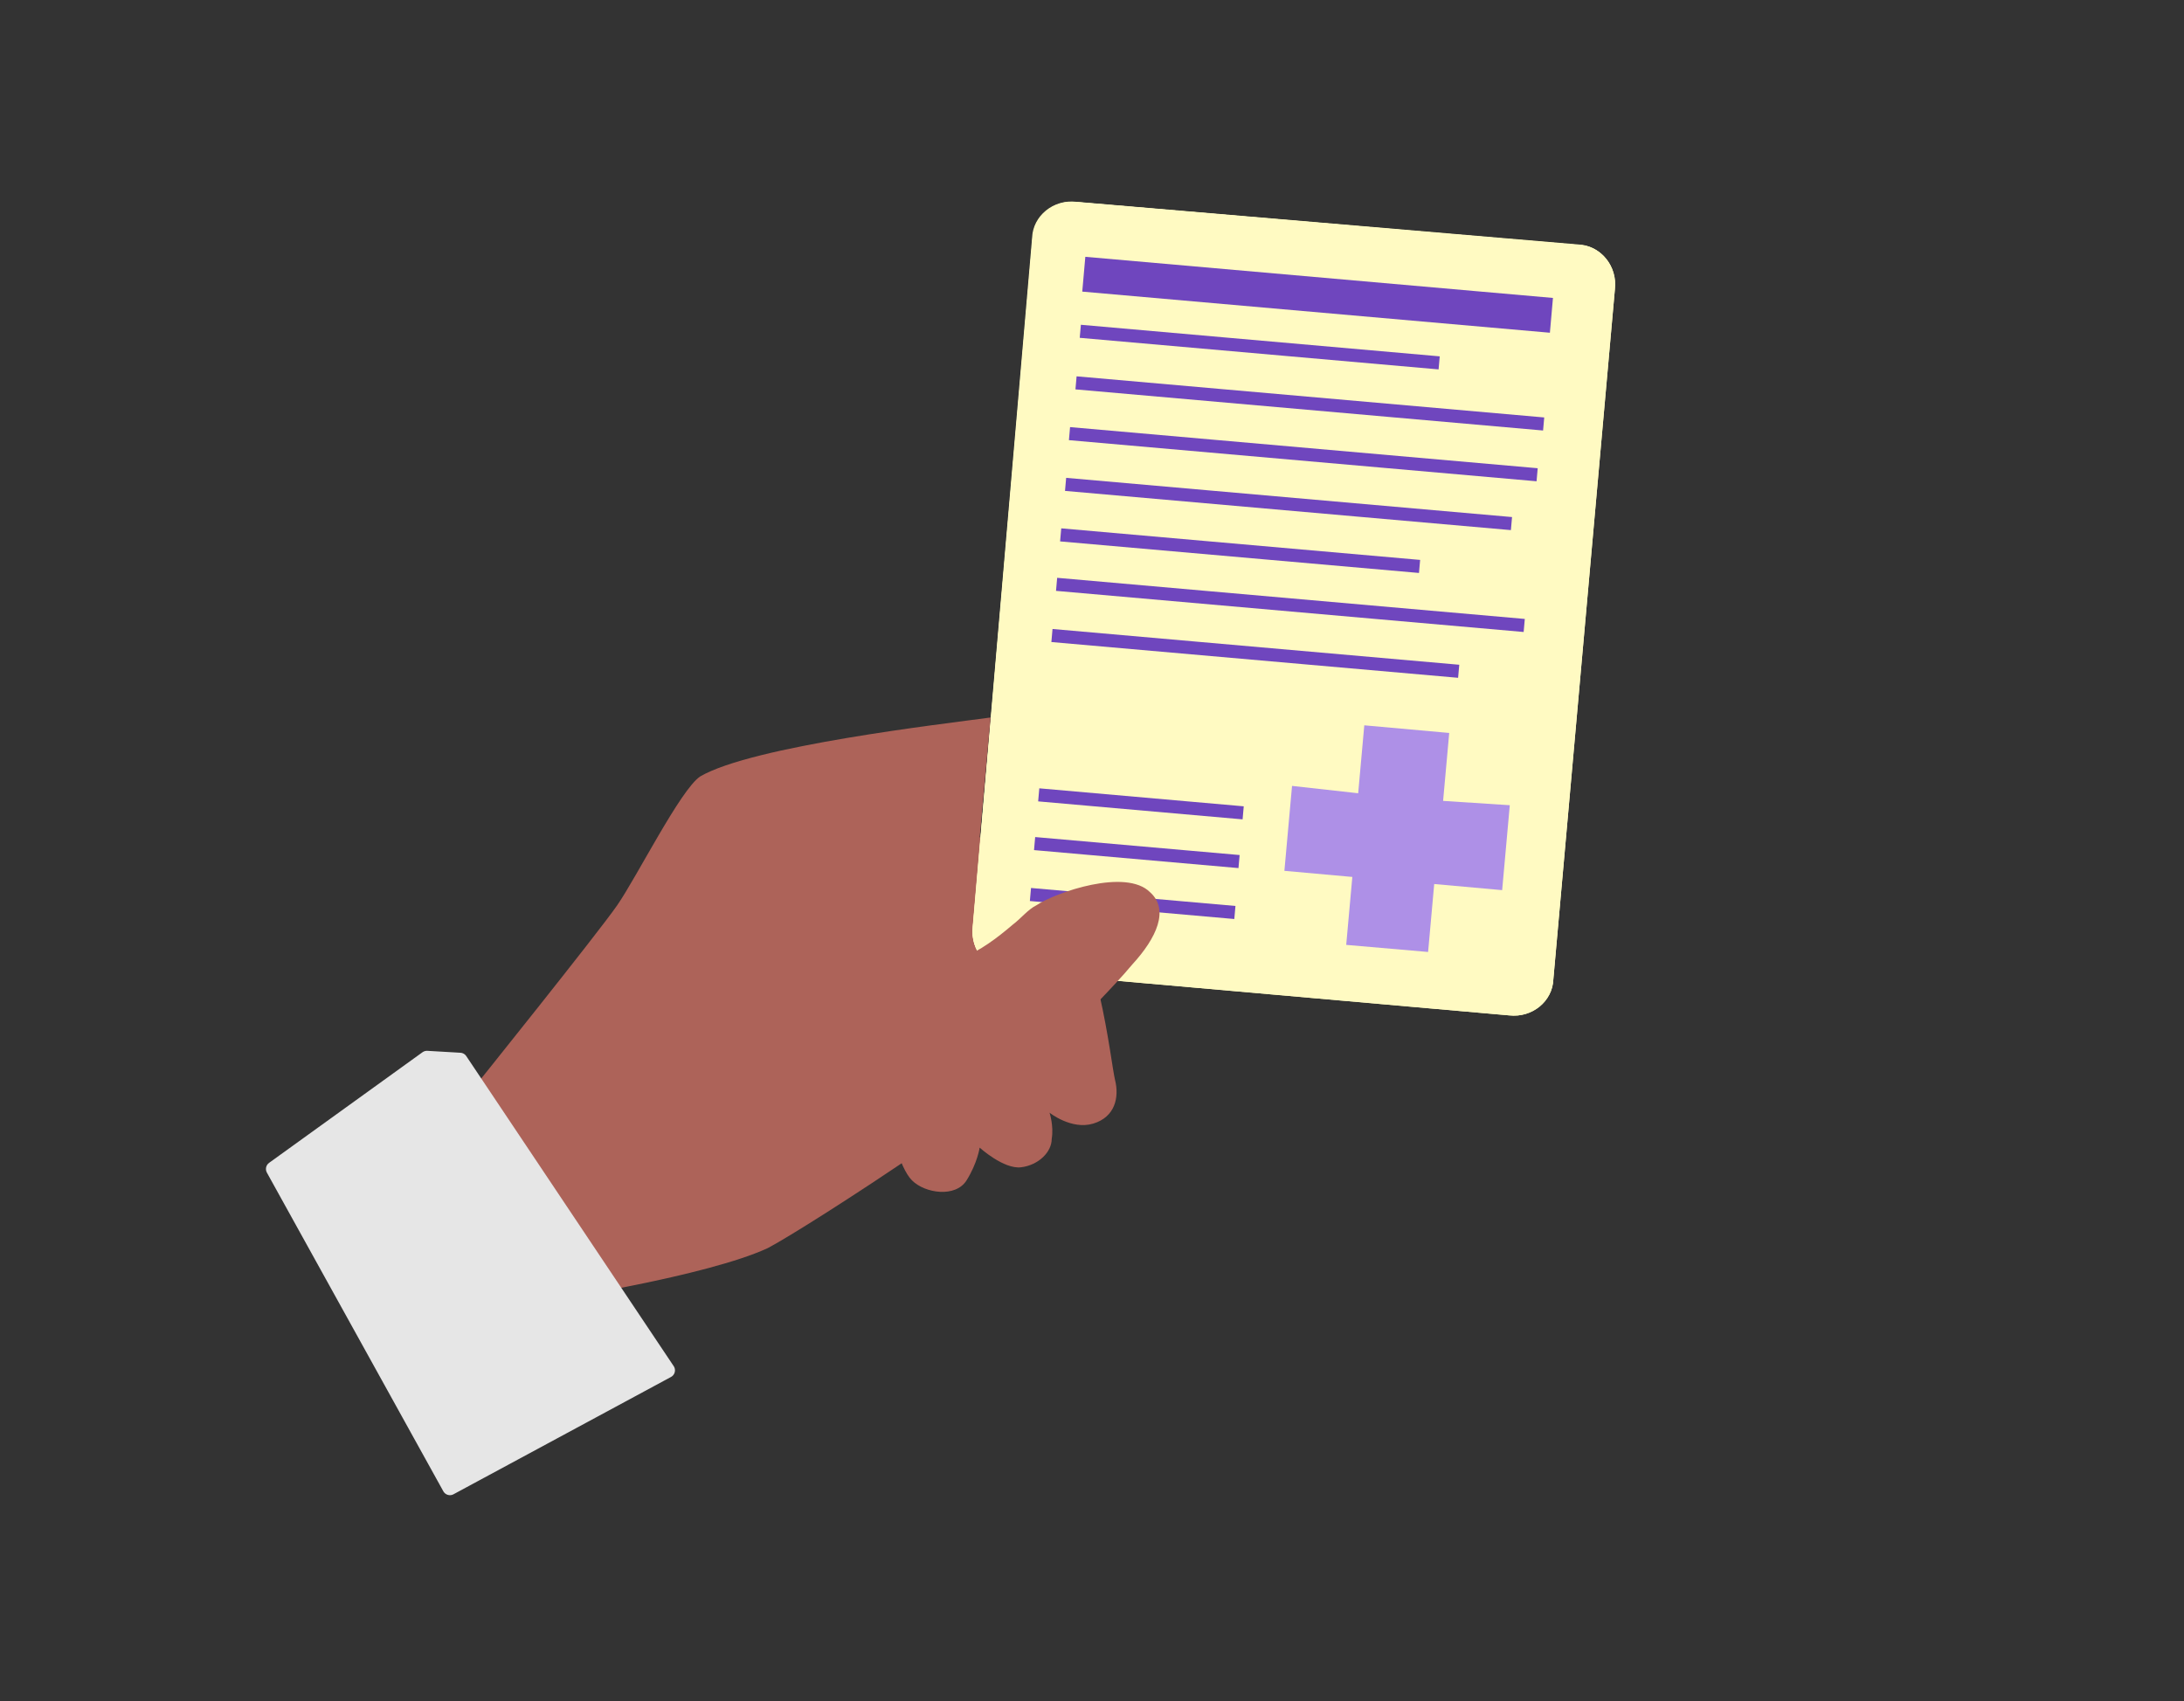 <svg id="e8pOFwDiEbv1" xmlns="http://www.w3.org/2000/svg" xmlns:xlink="http://www.w3.org/1999/xlink" viewBox="0 0 534.055 415.967" shape-rendering="geometricPrecision" text-rendering="geometricPrecision">
<rect x="0" y="0" width="534.055" height="415.967" fill="#333333" stroke="none"/>
<style>
#e8pOFwDiEbv5 {animation: e8pOFwDiEbv5_c_o 3000ms linear 1 normal forwards}@keyframes e8pOFwDiEbv5_c_o { 0% {opacity: 0} 6.667% {opacity: 0;animation-timing-function: cubic-bezier(0.69,0.01,0.36,0.995)} 26.667% {opacity: 1} 50% {opacity: 0;animation-timing-function: cubic-bezier(0.69,0.01,0.36,0.995)} 70% {opacity: 0} 100% {opacity: 0}} #e8pOFwDiEbv22_tr {animation: e8pOFwDiEbv22_tr__tr 3000ms linear 1 normal forwards}@keyframes e8pOFwDiEbv22_tr__tr { 0% {transform: translate(-45.592px,895.097px) rotate(-34.665deg)} 13.333% {transform: translate(-45.592px,895.097px) rotate(-15.966deg);animation-timing-function: cubic-bezier(0.69,0.01,0.36,0.995)} 36.667% {transform: translate(-45.592px,895.097px) rotate(-15.966deg);animation-timing-function: cubic-bezier(0.69,0.01,0.36,0.995)} 60% {transform: translate(-45.592px,895.097px) rotate(-34.665deg)} 76.667% {transform: translate(-45.592px,895.097px) rotate(-34.665deg)} 100% {transform: translate(-45.592px,895.097px) rotate(-34.665deg)}} #e8pOFwDiEbv36_tr {animation: e8pOFwDiEbv36_tr__tr 3000ms linear 1 normal forwards}@keyframes e8pOFwDiEbv36_tr__tr { 0% {transform: translate(-45.592px,895.097px) rotate(-34.665deg);animation-timing-function: cubic-bezier(0.675,0,0.34,1.005)} 16.667% {transform: translate(-45.592px,895.097px) rotate(3.171deg)} 56.667% {transform: translate(-45.592px,895.097px) rotate(3.171deg)} 76.667% {transform: translate(-45.592px,895.097px) rotate(-34.665deg)} 100% {transform: translate(-45.592px,895.097px) rotate(-34.665deg)}}></style>
<g transform="matrix(.753 0 0 0.753 276.197-454.97)"><g transform="translate(6.394 13.471)"><path d="M-84.124,956.307c0,0,2.836,13.471,7.09,17.724c4.255,4.254,14.182,5.672,17.727,0c3.545-5.671,4.254-10.634,4.254-10.634s7.8,7.09,13.473,6.381c5.672-.709,9.927-4.963,9.927-9.217.709-4.254-.709-8.508-.709-8.508s7.09,5.672,14.181,3.545c7.09-2.127,8.509-8.508,7.09-14.18-1.418-5.672-5.672-48.211-19.144-59.555-12.763-11.344-55.307-45.375-76.579-36.158-21.981,9.926-57.434,42.539-44.671,70.898c12.763,28.36,24.108,9.926,43.253,17.016c19.144,7.09,24.108,22.688,24.108,22.688Z" fill="#ad6359"/><g id="e8pOFwDiEbv5" transform="translate(-288.359 660.638)" opacity="0"><path d="M163.794,20.561h-85.088c-7.8,0-14.89,7.09-14.89,15.598v58.137c0,8.508,7.091,14.889,14.89,14.889h13.472c0,0,10.636.709,16.308,4.963c5.672,4.254,9.218,11.344,9.218,11.344v-16.307h46.798c8.509,0,14.89-7.09,14.89-14.889v-58.137c0-8.508-7.09-15.598-15.599-15.598Z" fill="#fffac2"/><path d="M157.412,39.703L126.214,77.988l-9.927,12.053-9.927-12.053L85.797,52.465h19.854l10.636,13.471l20.562-25.524h20.563Z" fill="#ae90e7"/></g><g transform="matrix(.822-.569 0.569 0.822-331.636 834.104)"><path d="M319.788,326.134L194.284,221.913c-5.673-4.254-6.382-12.761-1.418-18.433L336.097,30.487c4.254-5.672,12.763-6.381,18.435-1.418L480.746,133.29c5.672,4.254,6.381,12.762,1.418,18.434L338.224,324.716c-4.255,5.672-12.763,6.381-18.436,1.418Z" fill="#fffac2"/><path d="M358.786,270.124l-17.726,21.27-17.018-14.18-14.181,17.016-20.563-17.016l14.181-17.016-17.017-14.179l17.727-21.27l16.308,14.18l14.181-17.016l21.272,17.725-14.181,17.015Z" fill="#ae90e7"/><path d="M332.959,62.586l-2.717,3.273l90.016,74.717l2.717-3.273Z" fill="#6f46be"/><path d="M311.17,87.919l-2.717,3.273l117.31,97.359l2.717-3.274Z" fill="#6f46be"/><path d="M322.29,75.564l-2.717,3.273L436.882,176.195l2.717-3.273Z" fill="#6f46be"/><path d="M300.753,100.75l-2.717,3.273l111.853,92.831l2.718-3.274Z" fill="#6f46be"/><path d="M290.115,113.33l-2.718,3.274l90.029,74.716l2.717-3.273Z" fill="#6f46be"/><path d="M269.198,138.599l-2.718,3.273l102.032,84.679l2.718-3.273Z" fill="#6f46be"/><path d="M279.888,125.788l-2.717,3.274L394.48,226.42l2.718-3.273Z" fill="#6f46be"/><path d="M226.134,190.964l-2.717,3.273l51.288,42.566l2.718-3.273Z" fill="#6f46be"/><path d="M236.237,178.713l-2.717,3.273l51.282,42.566l2.717-3.273Z" fill="#6f46be"/><path d="M215.62,203.797l-2.717,3.273l51.282,42.566l2.717-3.273Z" fill="#6f46be"/><path d="M464.006,142.614L346.697,45.256l-7.246,8.729L456.76,151.343Z" fill="#6f46be"/></g><g id="e8pOFwDiEbv22_tr" transform="translate(-45.592,895.097) rotate(-34.665)"><g transform="translate(-200.576,-212.862)"><path d="M319.788,326.134L194.284,221.913c-5.673-4.254-6.382-12.761-1.418-18.433L336.097,30.487c4.254-5.672,12.763-6.381,18.435-1.418L480.746,133.29c5.672,4.254,6.381,12.762,1.418,18.434L338.224,324.716c-4.255,5.672-12.763,6.381-18.436,1.418Z" fill="#fffac2"/><path d="M358.786,270.124l-17.726,21.27-17.018-14.18-14.181,17.016-20.563-17.016l14.181-17.016-17.017-14.179l17.727-21.27l16.308,14.18l14.181-17.016l21.272,17.725-14.181,17.015Z" fill="#ae90e7"/><path d="M332.959,62.586l-2.717,3.273l90.016,74.717l2.717-3.273Z" fill="#6f46be"/><path d="M311.17,87.919l-2.717,3.273l117.31,97.359l2.717-3.274Z" fill="#6f46be"/><path d="M322.29,75.564l-2.717,3.273L436.882,176.195l2.717-3.273Z" fill="#6f46be"/><path d="M300.753,100.75l-2.717,3.273l111.853,92.831l2.718-3.274Z" fill="#6f46be"/><path d="M290.115,113.33l-2.718,3.274l90.029,74.716l2.717-3.273Z" fill="#6f46be"/><path d="M269.198,138.599l-2.718,3.273l102.032,84.679l2.718-3.273Z" fill="#6f46be"/><path d="M279.888,125.788l-2.717,3.274L394.48,226.42l2.718-3.273Z" fill="#6f46be"/><path d="M226.134,190.964l-2.717,3.273l51.288,42.566l2.718-3.273Z" fill="#6f46be"/><path d="M236.237,178.713l-2.717,3.273l51.282,42.566l2.717-3.273Z" fill="#6f46be"/><path d="M215.62,203.797l-2.717,3.273l51.282,42.566l2.717-3.273Z" fill="#6f46be"/><path d="M464.006,142.614L346.697,45.256l-7.246,8.729L456.76,151.343Z" fill="#6f46be"/></g></g><g id="e8pOFwDiEbv36_tr" transform="translate(-45.592,895.097) rotate(-34.665)"><g transform="translate(-200.576,-212.862)"><path d="M319.788,326.134L194.284,221.913c-5.673-4.254-6.382-12.761-1.418-18.433L336.097,30.487c4.254-5.672,12.763-6.381,18.435-1.418L480.746,133.29c5.672,4.254,6.381,12.762,1.418,18.434L338.224,324.716c-4.255,5.672-12.763,6.381-18.436,1.418Z" fill="#fffac2"/><path d="M358.786,270.124l-17.726,21.27-17.018-14.18-14.181,17.016-20.563-17.016l14.181-17.016-17.017-14.179l17.727-21.27l16.308,14.18l14.181-17.016l21.272,17.725-14.181,17.015Z" fill="#ae90e7"/><path d="M332.959,62.586l-2.717,3.273l90.016,74.717l2.717-3.273Z" fill="#6f46be"/><path d="M311.17,87.919l-2.717,3.273l117.31,97.359l2.717-3.274Z" fill="#6f46be"/><path d="M322.29,75.564l-2.717,3.273L436.882,176.195l2.717-3.273Z" fill="#6f46be"/><path d="M300.753,100.75l-2.717,3.273l111.853,92.831l2.718-3.274Z" fill="#6f46be"/><path d="M290.115,113.33l-2.718,3.274l90.029,74.716l2.717-3.273Z" fill="#6f46be"/><path d="M269.198,138.599l-2.718,3.273l102.032,84.679l2.718-3.273Z" fill="#6f46be"/><path d="M279.888,125.788l-2.717,3.274L394.48,226.42l2.718-3.273Z" fill="#6f46be"/><path d="M226.134,190.964l-2.717,3.273l51.288,42.566l2.718-3.273Z" fill="#6f46be"/><path d="M236.237,178.713l-2.717,3.273l51.282,42.566l2.717-3.273Z" fill="#6f46be"/><path d="M215.62,203.797l-2.717,3.273l51.282,42.566l2.717-3.273Z" fill="#6f46be"/><path d="M464.006,142.614L346.697,45.256l-7.246,8.729L456.76,151.343Z" fill="#6f46be"/></g></g><path d="M-5.418,903.842c-7.09,8.507-16.308,17.015-21.272,23.396-10.636,14.18-83.669,61.682-97.142,68.772-19.853,9.217-70.906,17.016-70.906,17.016l-24.817-68.772c0,0,40.417-50.338,46.798-59.555c6.381-9.217,20.563-37.576,26.944-41.83c17.018-9.926,78.707-17.016,94.306-19.143l-3.545,38.994c-10.636,4.254-34.745,8.508-36.872,13.471-2.127,5.672-7.09,29.778-2.836,34.031c4.254,4.254,25.526-4.962,34.035-8.507c5.673-2.127,11.345-6.381,16.309-10.635c2.836-2.127,4.963-4.963,7.799-6.381c6.382-4.254,29.072-12.053,36.872-4.254c6.381,5.672,2.127,14.889-5.673,23.397Z" fill="#ad6359"/><path d="M-223.81,935.037l67.361,100.676-70.629,38.093-57.298-103.473l49.825-35.919Z" paint-order="stroke fill markers" fill="#e6e6e6" stroke="#e6e6e6" stroke-width="4.9" stroke-linecap="round" stroke-linejoin="round"/></g></g></svg>
